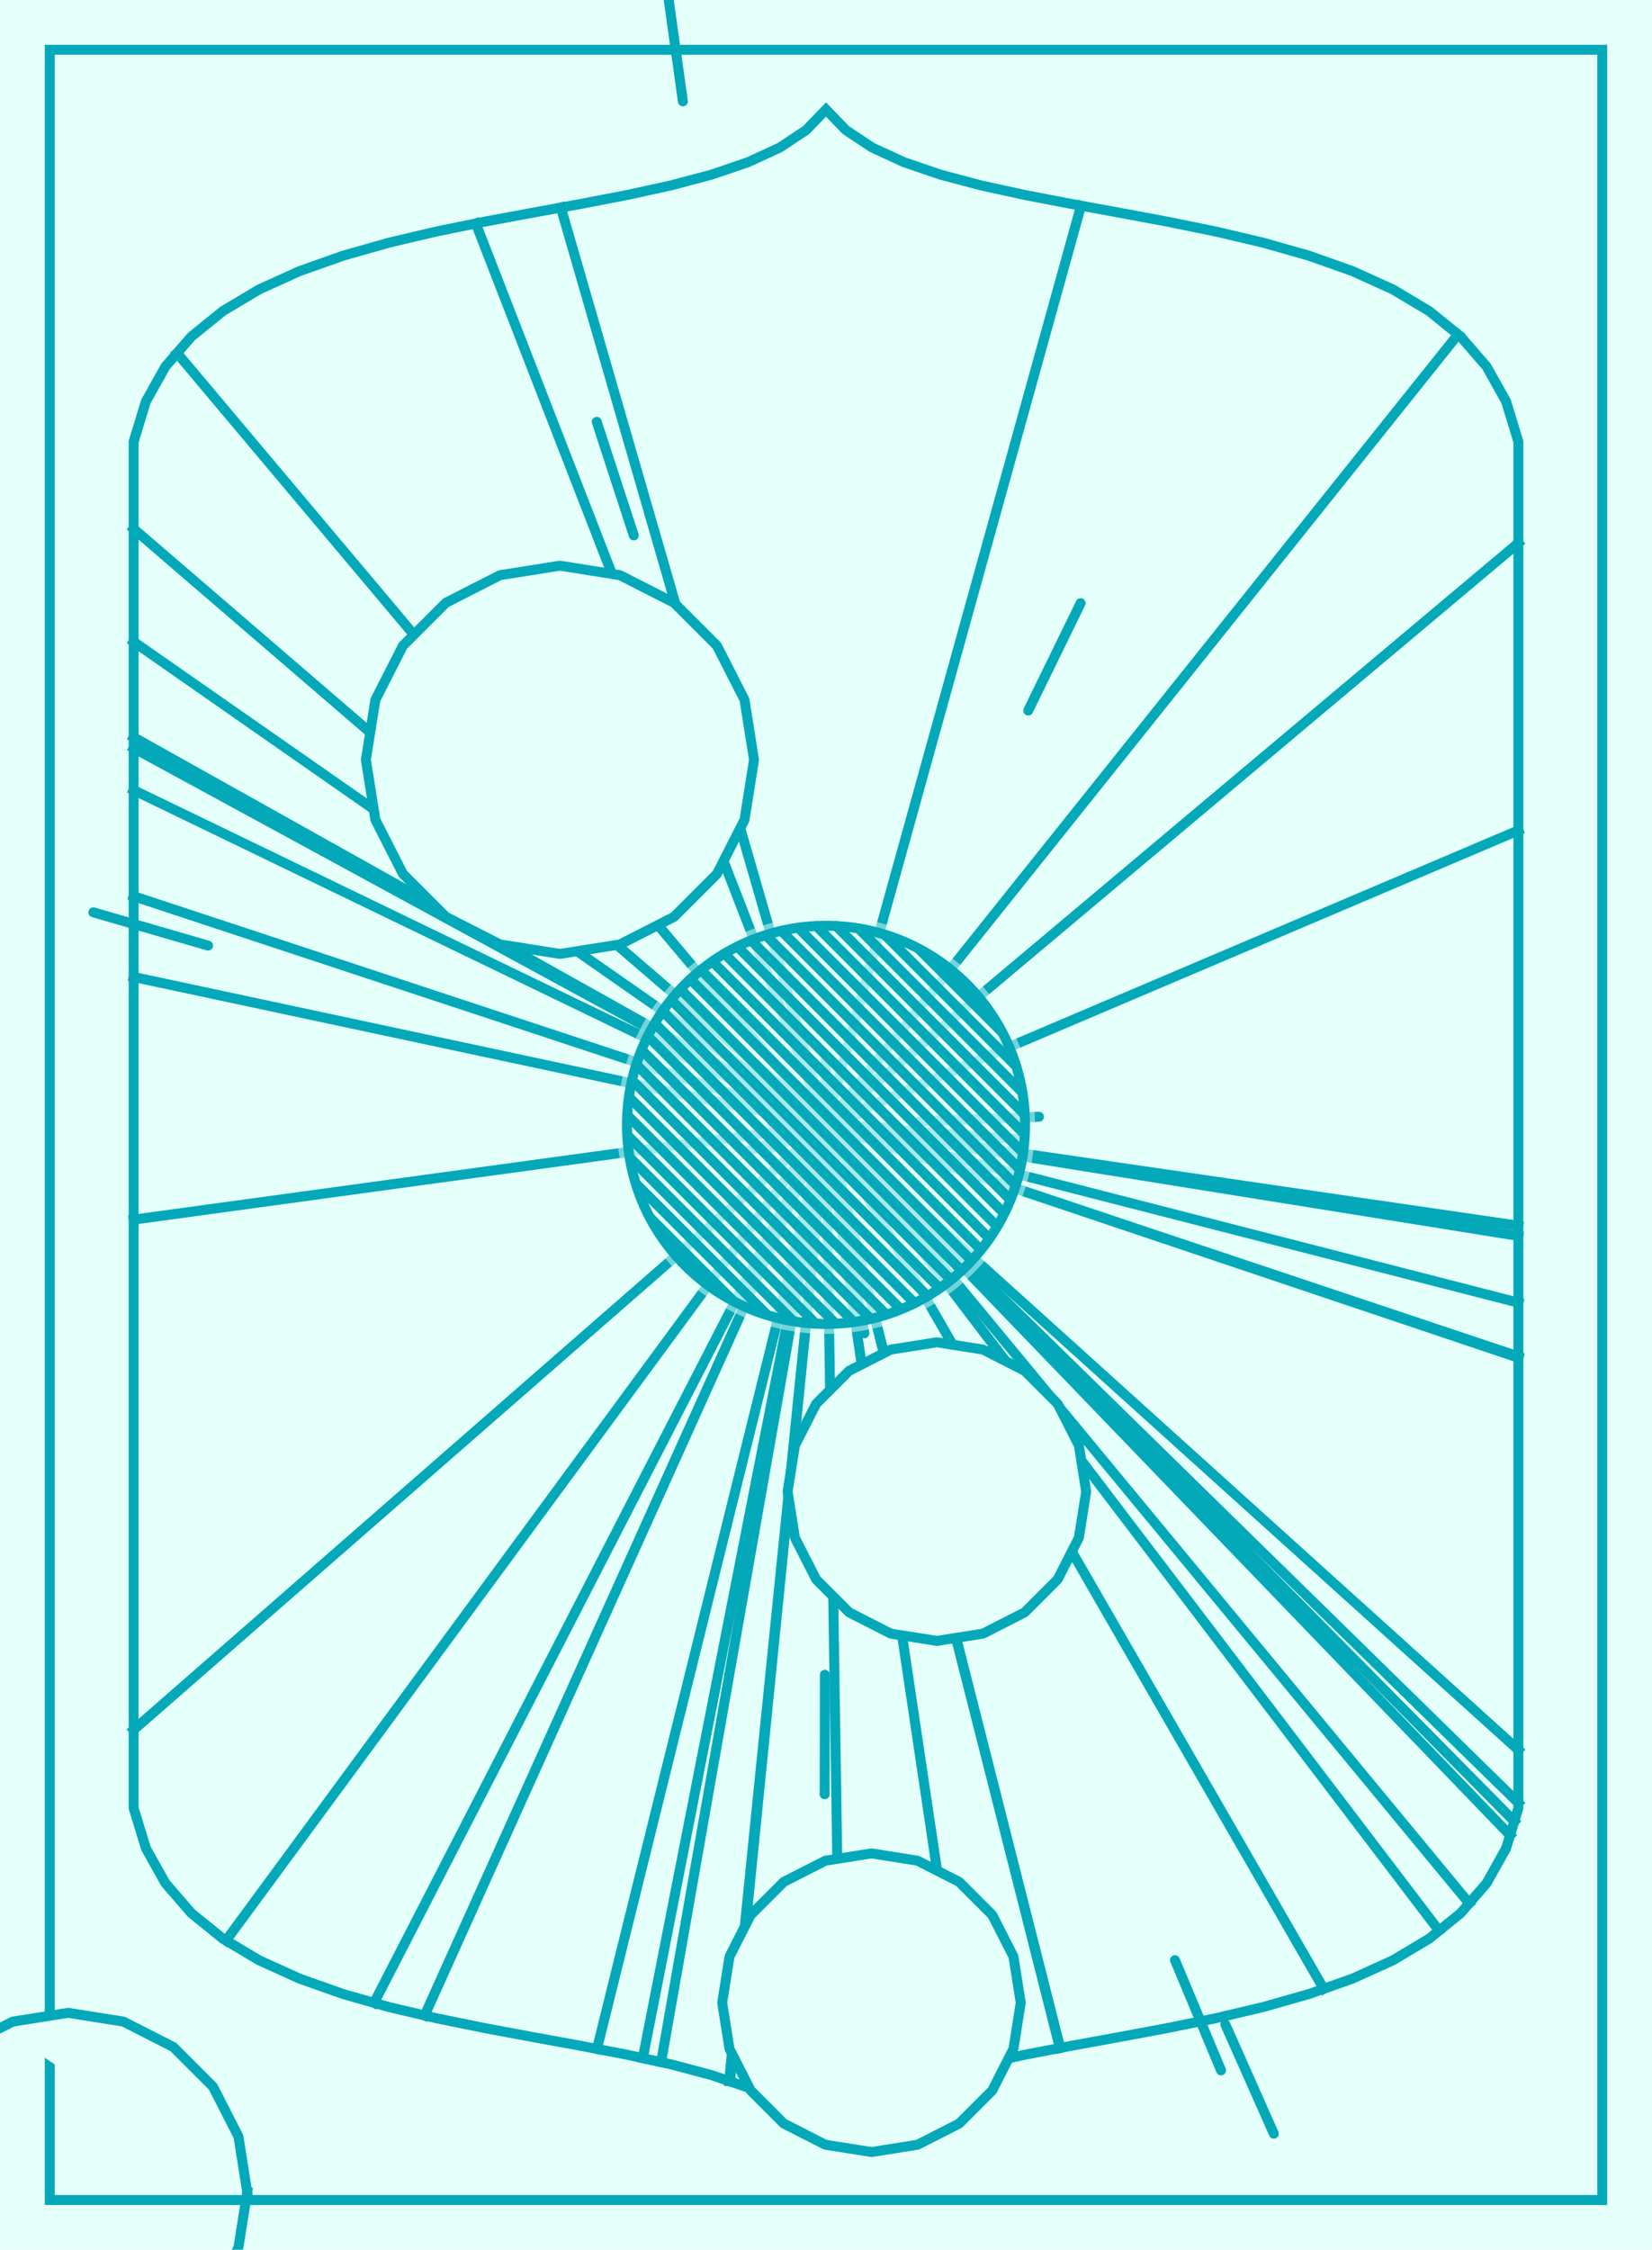 <?xml version="1.0"?>
<!DOCTYPE svg PUBLIC '-//W3C//DTD SVG 1.0//EN'
          'http://www.w3.org/TR/2001/REC-SVG-20010904/DTD/svg10.dtd'>
<svg xmlns:xlink="http://www.w3.org/1999/xlink" style="fill-opacity:1; color-rendering:auto; color-interpolation:auto; text-rendering:auto; stroke:black; stroke-linecap:square; stroke-miterlimit:10; shape-rendering:auto; stroke-opacity:1; fill:black; stroke-dasharray:none; font-weight:normal; stroke-width:1; font-family:'Dialog'; font-style:normal; stroke-linejoin:miter; font-size:12px; stroke-dashoffset:0; image-rendering:auto;" width="166" height="226" xmlns="http://www.w3.org/2000/svg"
><!--Generated by the Batik Graphics2D SVG Generator--><defs id="genericDefs"
  /><g
  ><g style="stroke-linecap:round; fill:rgb(229,255,250); stroke:rgb(229,255,250);"
    ><rect x="0" width="166" height="226" y="0" style="stroke:none;"
    /></g
    ><g style="stroke-linecap:round; fill:rgb(229,255,250); stroke:rgb(229,255,250);"
    ><path style="stroke:none;" d="M83 11 L81.003 13.071 L78.367 14.818 L75.171 16.292 L71.496 17.544 L67.422 18.625 L63.029 19.586 L58.398 20.478 L53.608 21.352 L48.74 22.259 L43.875 23.25 L39.092 24.376 L34.472 25.688 L30.095 27.237 L26.041 29.074 L22.391 31.25 L19.224 33.816 L16.621 36.823 L14.663 40.322 L13.429 44.364 L13.429 181.636 L14.663 185.678 L16.621 189.177 L19.224 192.184 L22.391 194.75 L26.041 196.926 L30.095 198.763 L34.472 200.312 L39.092 201.624 L43.875 202.75 L48.74 203.741 L53.608 204.648 L58.398 205.522 L63.029 206.414 L67.422 207.375 L71.496 208.456 L75.171 209.708 L78.367 211.182 L81.003 212.929 L83 215 L84.997 212.929 L87.633 211.182 L90.829 209.708 L94.504 208.456 L98.578 207.375 L102.971 206.414 L107.602 205.522 L112.392 204.648 L117.26 203.741 L122.125 202.75 L126.908 201.624 L131.528 200.312 L135.905 198.763 L139.959 196.926 L143.609 194.75 L146.776 192.184 L149.379 189.177 L151.337 185.678 L152.571 181.636 L152.571 44.364 L151.337 40.322 L149.379 36.823 L146.776 33.816 L143.609 31.25 L139.959 29.074 L135.905 27.237 L131.528 25.688 L126.908 24.376 L122.125 23.25 L117.26 22.259 L112.392 21.352 L107.602 20.478 L102.971 19.586 L98.578 18.625 L94.504 17.544 L90.829 16.292 L87.633 14.818 L84.997 13.071 Z"
      /><path d="M83 11 L81.003 13.071 L78.367 14.818 L75.171 16.292 L71.496 17.544 L67.422 18.625 L63.029 19.586 L58.398 20.478 L53.608 21.352 L48.74 22.259 L43.875 23.25 L39.092 24.376 L34.472 25.688 L30.095 27.237 L26.041 29.074 L22.391 31.25 L19.224 33.816 L16.621 36.823 L14.663 40.322 L13.429 44.364 L13.429 181.636 L14.663 185.678 L16.621 189.177 L19.224 192.184 L22.391 194.75 L26.041 196.926 L30.095 198.763 L34.472 200.312 L39.092 201.624 L43.875 202.75 L48.74 203.741 L53.608 204.648 L58.398 205.522 L63.029 206.414 L67.422 207.375 L71.496 208.456 L75.171 209.708 L78.367 211.182 L81.003 212.929 L83 215 L84.997 212.929 L87.633 211.182 L90.829 209.708 L94.504 208.456 L98.578 207.375 L102.971 206.414 L107.602 205.522 L112.392 204.648 L117.26 203.741 L122.125 202.75 L126.908 201.624 L131.528 200.312 L135.905 198.763 L139.959 196.926 L143.609 194.75 L146.776 192.184 L149.379 189.177 L151.337 185.678 L152.571 181.636 L152.571 44.364 L151.337 40.322 L149.379 36.823 L146.776 33.816 L143.609 31.25 L139.959 29.074 L135.905 27.237 L131.528 25.688 L126.908 24.376 L122.125 23.25 L117.26 22.259 L112.392 21.352 L107.602 20.478 L102.971 19.586 L98.578 18.625 L94.504 17.544 L90.829 16.292 L87.633 14.818 L84.997 13.071 Z" style="fill:none; stroke:rgb(4,169,185);"
      /><rect x="5" y="5" width="156" style="fill:none; stroke:rgb(4,169,185);" height="216"
    /></g
    ><g style="fill:rgb(4,169,185); stroke-linecap:butt; stroke-linejoin:bevel; stroke:rgb(4,169,185);"
    ><path style="fill:none;" d="M83 113 L13.429 122.518"
      /><path style="fill:none;" d="M83 113 L108.629 20.665"
      /><path style="fill:none;" d="M83 113 L73.363 209.092"
      /><path style="fill:none;" d="M83 113 L13.429 98.145"
      /><path style="fill:none;" d="M83 113 L152.165 182.966"
      /><path style="fill:none;" d="M83 113 L13.429 79.374"
      /><path style="fill:none;" d="M83 113 L47.812 22.448"
      /><path style="fill:none;" d="M83 113 L152.571 83.418"
      /><path style="fill:none;" d="M83 113 L64.591 206.756"
      /><path style="fill:none;" d="M83 113 L152.571 181.114"
      /><path style="fill:none;" d="M83 113 L13.429 74.062"
      /><path style="fill:none;" d="M83 113 L56.357 20.85"
      /><path style="fill:none;" d="M83 113 L13.429 75.15"
      /><path style="fill:none;" d="M83 113 L73.262 209.058"
      /><path style="fill:none;" d="M83 113 L84.54 213.402"
      /><path style="fill:none;" d="M83 113 L59.985 205.828"
      /><path style="fill:none;" d="M83 113 L152.571 136.266"
      /><path style="fill:none;" d="M83 113 L147.627 191.201"
      /><path style="fill:none;" d="M83 113 L146.506 33.597"
      /><path style="fill:none;" d="M83 113 L152.571 54.551"
      /><path style="fill:none;" d="M83 113 L22.71 194.941"
      /><path style="fill:none;" d="M83 113 L66.43 207.158"
      /><path style="fill:none;" d="M83 113 L152.571 130.859"
      /><path style="fill:none;" d="M83 113 L37.588 201.197"
      /><path style="fill:none;" d="M83 113 L133.012 199.787"
      /><path style="fill:none;" d="M83 113 L151.739 184.36"
      /><path style="fill:none;" d="M83 113 L144.597 193.949"
      /><path style="fill:none;" d="M83 113 L13.429 90.031"
      /><path style="fill:none;" d="M83 113 L13.429 64.469"
      /><path style="fill:none;" d="M83 113 L152.571 123.131"
      /><path style="fill:none;" d="M83 113 L152.571 136.392"
      /><path style="fill:none;" d="M83 113 L17.793 35.469"
      /><path style="fill:none;" d="M83 113 L13.429 53.121"
      /><path style="fill:none;" d="M83 113 L106.501 205.734"
      /><path style="fill:none;" d="M83 113 L152.571 124.156"
      /><path style="fill:none;" d="M83 113 L152.571 175.792"
      /><path style="fill:none;" d="M83 113 L106.54 205.727"
      /><path style="fill:none;" d="M83 113 L42.668 202.466"
      /><path style="fill:none;" d="M83 113 L97.122 207.761"
      /><path style="fill:none;" d="M83 113 L13.429 173.77"
      /><line x1="122.696" x2="118.068" y1="207.98" style="stroke-linecap:round; fill:none; stroke-linejoin:miter;" y2="196.909"
      /><line x1="77.474" x2="88.526" y1="115.338" style="stroke-linecap:round; fill:none; stroke-linejoin:miter;" y2="110.662"
      /><line x1="9.383" x2="20.908" y1="91.649" style="stroke-linecap:round; fill:none; stroke-linejoin:miter;" y2="94.991"
      /><line x1="74.957" x2="86.338" y1="115.689" style="stroke-linecap:round; fill:none; stroke-linejoin:miter;" y2="111.884"
      /><line x1="-13.323" x2="-3.3" y1="176.414" style="stroke-linecap:round; fill:none; stroke-linejoin:miter;" y2="169.816"
      /><line x1="89.547" x2="77.559" y1="113.29" style="stroke-linecap:round; fill:none; stroke-linejoin:miter;" y2="112.759"
      /><line x1="94.263" x2="82.771" y1="116.383" style="stroke-linecap:round; fill:none; stroke-linejoin:miter;" y2="112.931"
      /><line x1="77.228" x2="88.716" y1="111.257" style="stroke-linecap:round; fill:none; stroke-linejoin:miter;" y2="114.725"
      /><line x1="86.859" x2="84.684" y1="133.938" style="stroke-linecap:round; fill:none; stroke-linejoin:miter;" y2="122.137"
      /><line x1="84.746" x2="82.3" y1="121.385" style="stroke-linecap:round; fill:none; stroke-linejoin:miter;" y2="109.637"
      /><line x1="88.09" x2="79.244" y1="108.334" style="stroke-linecap:round; fill:none; stroke-linejoin:miter;" y2="116.443"
      /><line x1="128" x2="123.13" y1="214.342" style="stroke-linecap:round; fill:none; stroke-linejoin:miter;" y2="203.374"
      /><line x1="104.4" x2="92.408" y1="112.186" style="stroke-linecap:round; fill:none; stroke-linejoin:miter;" y2="112.642"
      /><line x1="66.958" x2="68.62" y1="-1.702" style="stroke-linecap:round; fill:none; stroke-linejoin:miter;" y2="10.182"
      /><line x1="82.982" x2="83.015" y1="106.369" style="stroke-linecap:round; fill:none; stroke-linejoin:miter;" y2="118.369"
      /><line x1="190.377" x2="178.855" y1="81.755" style="stroke-linecap:round; fill:none; stroke-linejoin:miter;" y2="85.108"
      /><line x1="101.998" x2="90.03" y1="114.398" style="stroke-linecap:round; fill:none; stroke-linejoin:miter;" y2="113.517"
      /><line x1="59.961" x2="63.683" y1="42.376" style="stroke-linecap:round; fill:none; stroke-linejoin:miter;" y2="53.785"
      /><line x1="82.862" x2="82.887" y1="180.244" style="stroke-linecap:round; fill:none; stroke-linejoin:miter;" y2="168.244"
      /><line x1="108.584" x2="103.32" y1="60.595" style="stroke-linecap:round; fill:none; stroke-linejoin:miter;" y2="71.378"
      /><path d="M109.143 149.84 L108.409 154.475 L106.278 158.656 L102.96 161.975 L98.778 164.106 L94.143 164.84 L89.508 164.106 L85.326 161.975 L82.008 158.656 L79.877 154.475 L79.143 149.84 L79.877 145.204 L82.008 141.023 L85.326 137.704 L89.508 135.574 L94.143 134.84 L98.778 135.574 L102.96 137.704 L106.278 141.023 L108.409 145.204 Z" style="fill:rgb(229,255,250); stroke:none;"
      /><path style="fill:none;" d="M109.143 149.84 L108.409 154.475 L106.278 158.656 L102.96 161.975 L98.778 164.106 L94.143 164.84 L89.508 164.106 L85.326 161.975 L82.008 158.656 L79.877 154.475 L79.143 149.84 L79.877 145.204 L82.008 141.023 L85.326 137.704 L89.508 135.574 L94.143 134.84 L98.778 135.574 L102.96 137.704 L106.278 141.023 L108.409 145.204 Z"
      /><path d="M75.766 76.327 L74.812 82.353 L72.042 87.788 L67.728 92.103 L62.292 94.872 L56.266 95.827 L50.24 94.872 L44.804 92.103 L40.49 87.788 L37.721 82.353 L36.766 76.327 L37.721 70.301 L40.49 64.865 L44.804 60.551 L50.24 57.781 L56.266 56.827 L62.292 57.781 L67.728 60.551 L72.042 64.865 L74.812 70.301 Z" style="fill:rgb(229,255,250); stroke:none;"
      /><path style="fill:none;" d="M75.766 76.327 L74.812 82.353 L72.042 87.788 L67.728 92.103 L62.292 94.872 L56.266 95.827 L50.24 94.872 L44.804 92.103 L40.49 87.788 L37.721 82.353 L36.766 76.327 L37.721 70.301 L40.49 64.865 L44.804 60.551 L50.24 57.781 L56.266 56.827 L62.292 57.781 L67.728 60.551 L72.042 64.865 L74.812 70.301 Z"
      /><path d="M24.841 220.201 L23.96 225.763 L23.84 226" style="fill:rgb(229,255,250); stroke:none;"
      /><path style="fill:none;" d="M24.841 220.201 L23.96 225.763 L23.84 226"
      /><path d="M0 203.733 L1.279 203.082 L6.841 202.201 L12.403 203.082 L17.421 205.639 L21.404 209.621 L23.96 214.639 L24.841 220.201" style="fill:rgb(229,255,250); stroke:none;"
      /><path style="fill:none;" d="M0 203.733 L1.279 203.082 L6.841 202.201 L12.403 203.082 L17.421 205.639 L21.404 209.621 L23.96 214.639 L24.841 220.201"
      /><path d="M102.569 201.185 L101.835 205.821 L99.704 210.002 L96.385 213.321 L92.204 215.451 L87.569 216.185 L82.933 215.451 L78.752 213.321 L75.433 210.002 L73.303 205.821 L72.569 201.185 L73.303 196.55 L75.433 192.369 L78.752 189.05 L82.933 186.92 L87.569 186.185 L92.204 186.92 L96.385 189.05 L99.704 192.369 L101.835 196.55 Z" style="fill:rgb(229,255,250); stroke:none;"
      /><path style="fill:none;" d="M102.569 201.185 L101.835 205.821 L99.704 210.002 L96.385 213.321 L92.204 215.451 L87.569 216.185 L82.933 215.451 L78.752 213.321 L75.433 210.002 L73.303 205.821 L72.569 201.185 L73.303 196.55 L75.433 192.369 L78.752 189.05 L82.933 186.92 L87.569 186.185 L92.204 186.92 L96.385 189.05 L99.704 192.369 L101.835 196.55 Z"
    /></g
    ><g style="fill:rgb(229,255,250); fill-opacity:0.498; stroke-opacity:0.498; stroke-linecap:round; stroke:rgb(229,255,250);"
    ><circle r="21" style="stroke:none;" cx="83" cy="113"
      /><circle r="20" style="stroke:none;" cx="83" cy="113"
    /></g
    ><g style="stroke-linecap:round; fill:rgb(4,169,185); stroke:rgb(4,169,185);"
    ><circle r="20" style="fill:none;" cx="83" cy="113"
      /><path d="M65.327 122.327 L73.662 130.662" style="fill:none; stroke-linecap:butt; stroke-linejoin:bevel;"
      /><path d="M63.893 118.893 L77.076 132.076" style="fill:none; stroke-linecap:butt; stroke-linejoin:bevel;"
      /><path d="M63.298 116.298 L79.717 132.717" style="fill:none; stroke-linecap:butt; stroke-linejoin:bevel;"
      /><path d="M63.053 114.053 L81.973 132.973" style="fill:none; stroke-linecap:butt; stroke-linejoin:bevel;"
      /><path d="M63.048 112.048 L83.974 132.974" style="fill:none; stroke-linecap:butt; stroke-linejoin:bevel;"
      /><path d="M63.219 110.219 L85.793 132.793" style="fill:none; stroke-linecap:butt; stroke-linejoin:bevel;"
      /><path d="M63.526 108.525 L87.473 132.473" style="fill:none; stroke-linecap:butt; stroke-linejoin:bevel;"
      /><path d="M63.943 106.943 L89.04 132.04" style="fill:none; stroke-linecap:butt; stroke-linejoin:bevel;"
      /><path d="M64.484 105.484 L90.512 131.512" style="fill:none; stroke-linecap:butt; stroke-linejoin:bevel;"
      /><path d="M65.112 104.112 L91.903 130.903" style="fill:none; stroke-linecap:butt; stroke-linejoin:bevel;"
      /><path d="M65.813 102.813 L93.189 130.189" style="fill:none; stroke-linecap:butt; stroke-linejoin:bevel;"
      /><path d="M66.581 101.581 L94.401 129.401" style="fill:none; stroke-linecap:butt; stroke-linejoin:bevel;"
      /><path d="M67.453 100.453 L95.551 128.551" style="fill:none; stroke-linecap:butt; stroke-linejoin:bevel;"
      /><path d="M68.384 99.384 L96.627 127.627" style="fill:none; stroke-linecap:butt; stroke-linejoin:bevel;"
      /><path d="M69.373 98.373 L97.616 126.616" style="fill:none; stroke-linecap:butt; stroke-linejoin:bevel;"
      /><path d="M70.449 97.449 L98.547 125.547" style="fill:none; stroke-linecap:butt; stroke-linejoin:bevel;"
      /><path d="M71.599 96.599 L99.419 124.419" style="fill:none; stroke-linecap:butt; stroke-linejoin:bevel;"
      /><path d="M72.811 95.811 L100.187 123.187" style="fill:none; stroke-linecap:butt; stroke-linejoin:bevel;"
      /><path d="M74.097 95.097 L100.888 121.888" style="fill:none; stroke-linecap:butt; stroke-linejoin:bevel;"
      /><path d="M75.488 94.488 L101.516 120.516" style="fill:none; stroke-linecap:butt; stroke-linejoin:bevel;"
      /><path d="M76.96 93.96 L102.057 119.057" style="fill:none; stroke-linecap:butt; stroke-linejoin:bevel;"
      /><path d="M78.527 93.527 L102.475 117.475" style="fill:none; stroke-linecap:butt; stroke-linejoin:bevel;"
      /><path d="M80.207 93.207 L102.781 115.781" style="fill:none; stroke-linecap:butt; stroke-linejoin:bevel;"
      /><path d="M82.026 93.026 L102.952 113.952" style="fill:none; stroke-linecap:butt; stroke-linejoin:bevel;"
      /><path d="M84.027 93.027 L102.947 111.947" style="fill:none; stroke-linecap:butt; stroke-linejoin:bevel;"
      /><path d="M86.283 93.283 L102.702 109.702" style="fill:none; stroke-linecap:butt; stroke-linejoin:bevel;"
      /><path d="M88.924 93.924 L102.107 107.107" style="fill:none; stroke-linecap:butt; stroke-linejoin:bevel;"
      /><path d="M92.338 95.338 L100.673 103.673" style="fill:none; stroke-linecap:butt; stroke-linejoin:bevel;"
    /></g
  ></g
></svg
>
